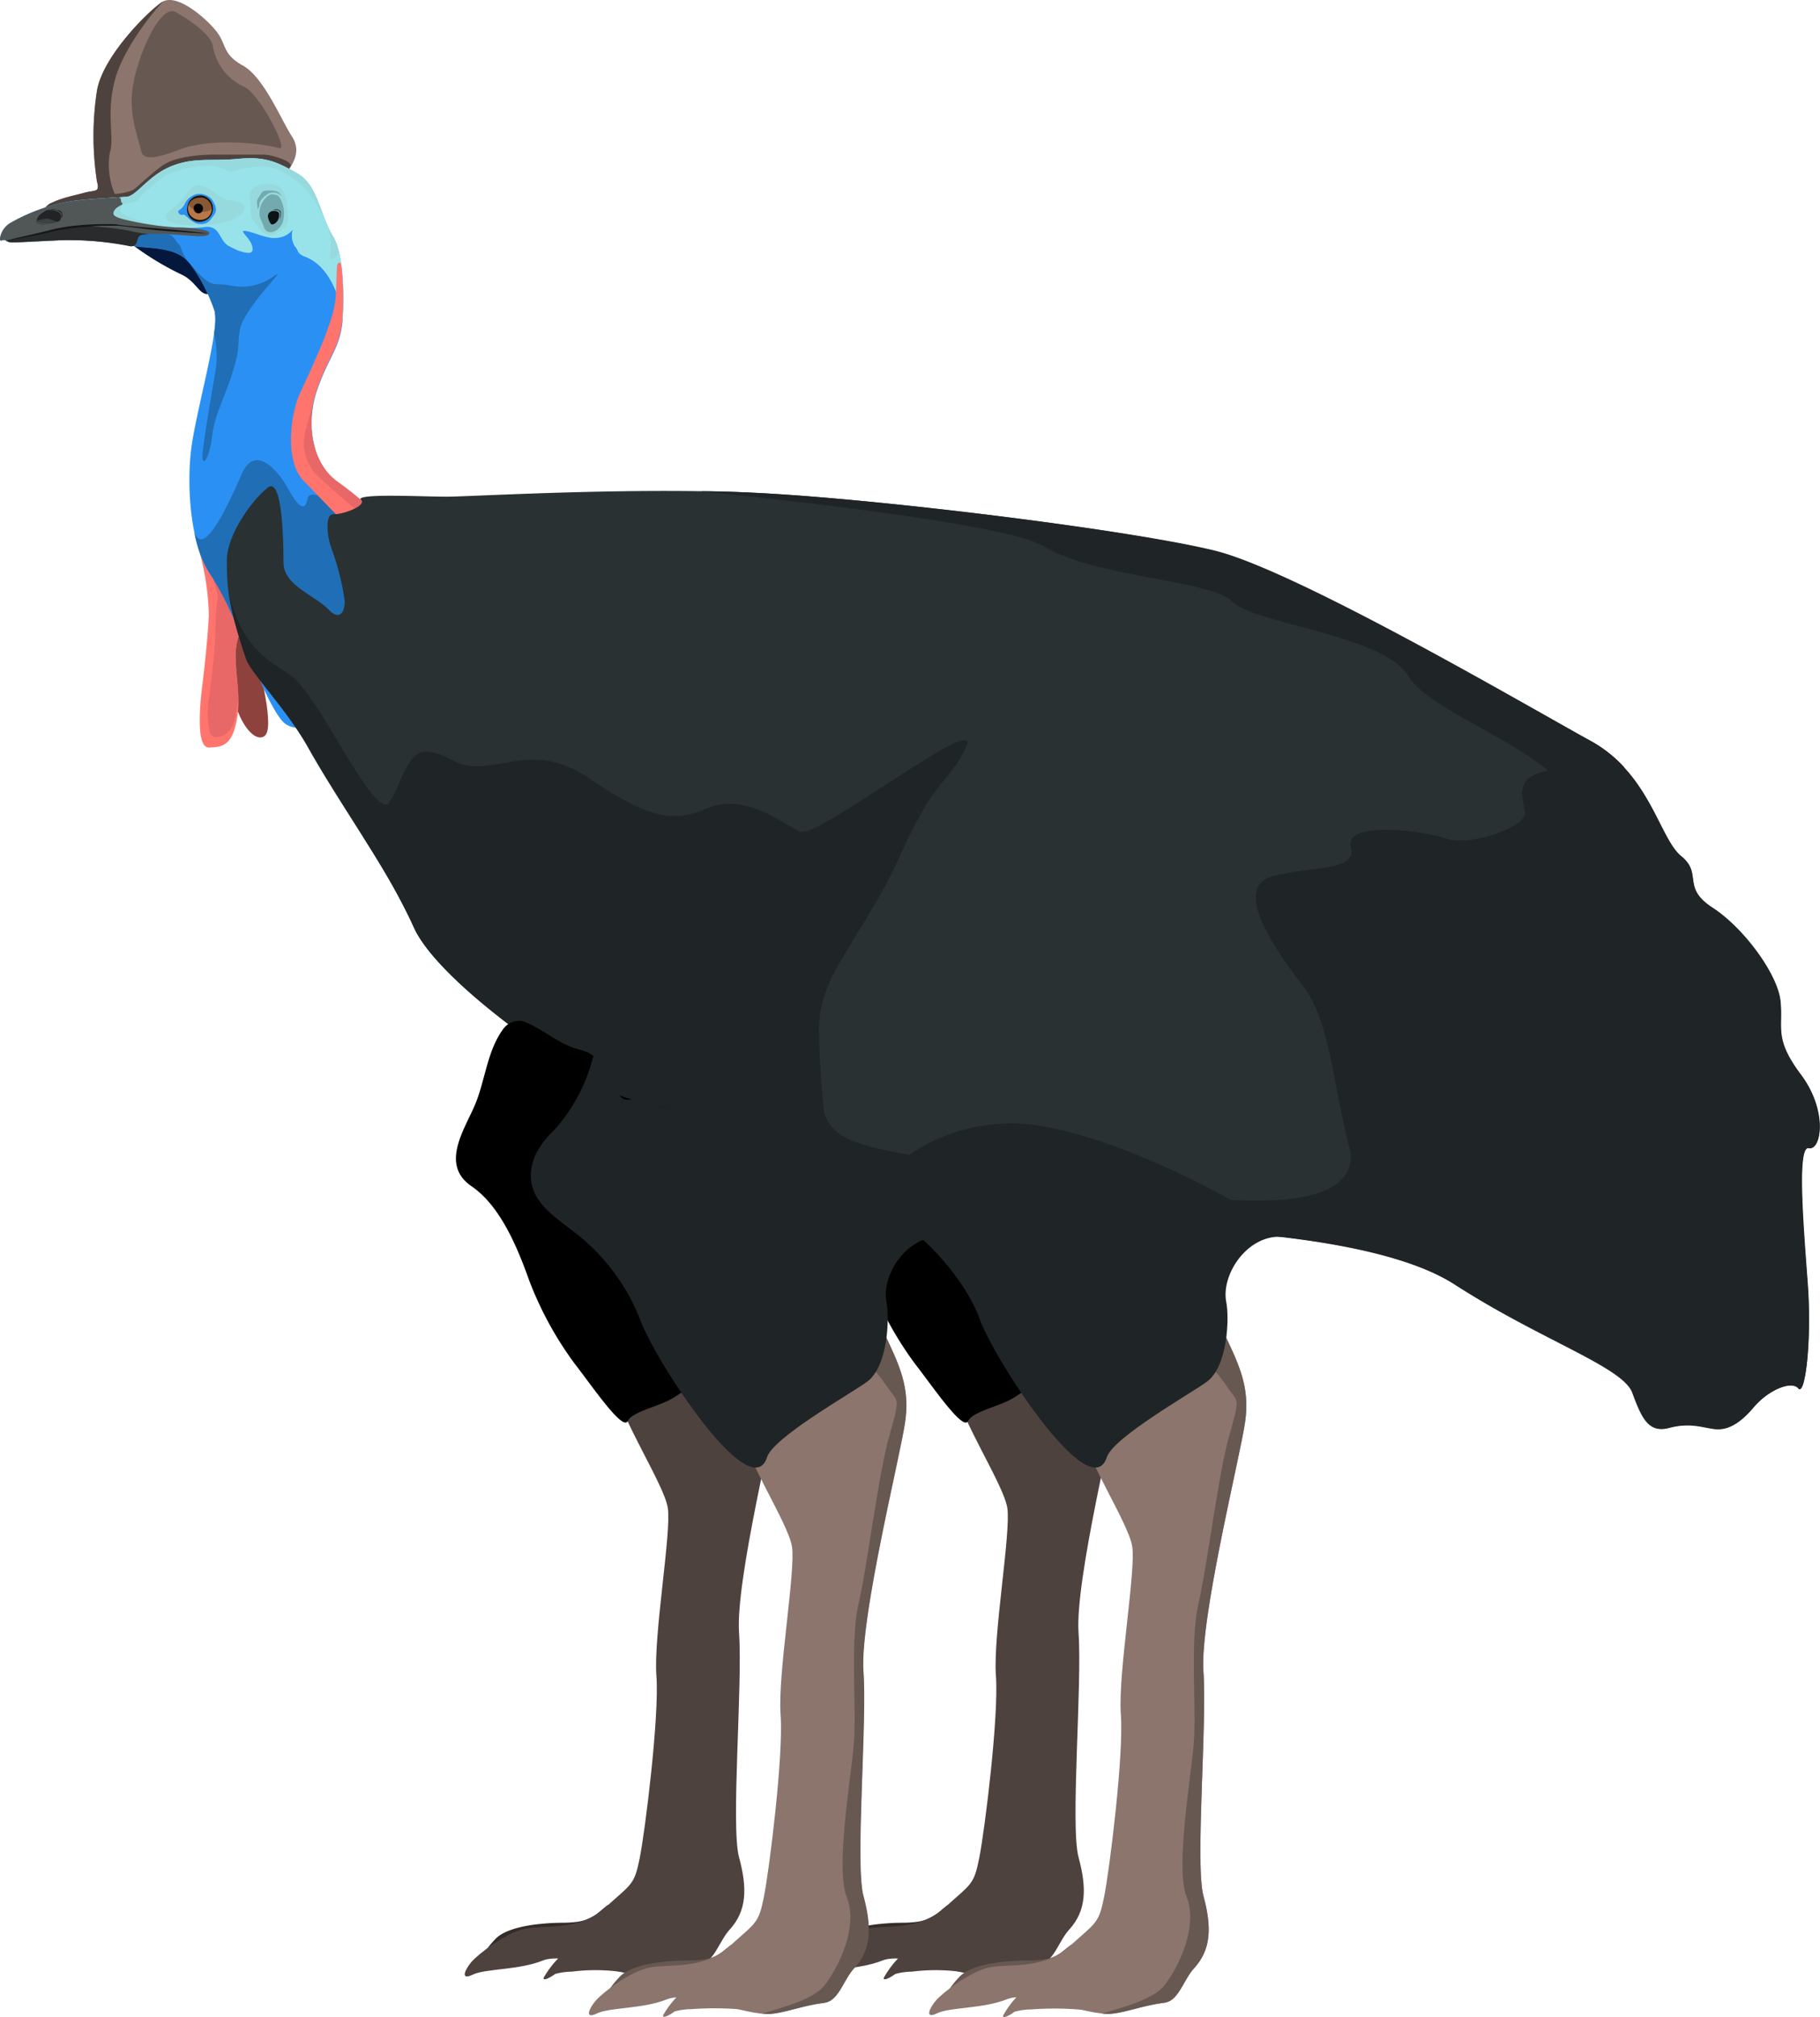 <svg id="Layer_1" data-name="Layer 1" xmlns="http://www.w3.org/2000/svg" viewBox="0 0 197.11 218.4"><defs><style>.cls-1{fill:#342c29;}.cls-2{fill:#4e423e;}.cls-3{fill:#8b756d;}.cls-4{fill:#685852;}.cls-5{fill:#8e423e;}.cls-6{fill:#ff756d;}.cls-7{fill:#e86767;}.cls-8{fill:#04173c;}.cls-9{fill:#2b90f3;}.cls-10{fill:#98e2ea;}.cls-11{fill:#97dadd;}.cls-12{fill:#b77748;}.cls-13{fill:#895936;}.cls-14{fill:#1c1308;}.cls-15{fill:#060608;}.cls-16{fill:#206eb6;}.cls-17{fill:#515657;}.cls-18{fill:#292b2c;}.cls-19{fill:#151616;}.cls-20{fill:#72aab0;}.cls-21{fill:#0b1314;}.cls-22{fill:#395558;}.cls-23{fill:#3d4141;}.cls-24{fill:#212325;}.cls-25{fill:#293133;}.cls-26{fill:#1f2526;}</style></defs><title>cassowary-right</title><path class="cls-1" d="M102.55,206.34c-1.31,1-1.7,1.83-4.72,1.85s-6.26.5-7.42,1.82A10.18,10.18,0,0,0,89,211.9c-.44.66.38.35,1.12-.2a6.83,6.83,0,0,1,1.78-.25,44.23,44.23,0,0,1,5-.19c2.43,0,7.66,1.21,7.88,0S103.61,205.55,102.55,206.34Z"/><path class="cls-2" d="M117,127.61c2.44,1.85,0,8.21,1.81,12.07s3.07,6.26,2.51,10.12-4.91,21.27-4.51,27-.91,20.92,0,24.3.84,5.79-1,7.82c-1.2,1.31-1.67,3.55-3.24,3.75-2.28.29-4,1-5.62,1.18-3,.3-8.8-2.61-11.41-1.56s-6.2.85-7.59,1.53-.81-.6-.09-1.42,3.68-3.14,5.8-3.56,5.8.3,8.68-2.31,3.13-2.41,3.72-5.38,2.13-15.35,1.8-19.69,1.66-15.64,1.23-18.21-5-9.41-5.78-13.28-4.1-8-8-10.13S113.36,124.83,117,127.61Z"/><path d="M126,129.51c-4.6,1.08-5.9,4.12-6.78,7s2.67,14-2.55,12.47c-2.88-.86-4.56.93-6.84,2.34-1.58,1-4.45,1.47-5,2.56s-3.91-3.88-5.68-6.14a37.71,37.71,0,0,1-5-9.13c-1.56-4.41-3.42-8.24-6.24-10.17-3-2.08-1.58-10.81,9.47-11S128.65,128.88,126,129.51Z"/><path class="cls-2" d="M104.69,210.23c-3.15,0-6.26.5-7.42,1.82a10.27,10.27,0,0,0-1.43,1.89c-.45.66.38.35,1.12-.2a6.89,6.89,0,0,1,1.79-.25,20.3,20.3,0,0,1,5.16,0C106.29,213.85,107.71,210.21,104.69,210.23Z"/><path class="cls-3" d="M31.24,18.45c.48-.8,1.43-2.09.35-3.72s-3-6.36-5.27-7.62-1.76-2.28-2.86-3.69S19.1-.86,17.5.25s-6.36,5.87-7,9.55a32.33,32.33,0,0,0,0,9.87c.34,1.23-.22.88-1.4,1.21s-3.84.8-4.31,1.8,5.38,1.69,7.12,1S25.58,22.87,28,21.25,30.76,19.26,31.24,18.45Z"/><path class="cls-2" d="M4.8,22.68c.47-1,3.14-1.47,4.31-1.8s1.73,0,1.4-1.21a32.33,32.33,0,0,1,0-9.87c.64-3.68,5.39-8.44,7-9.55l.17-.1c-1.31,1.33-4.36,5.27-5.2,8.39-1,3.55-.13,6.24-.52,7.73-.56,2.13.15,6.74,3.32,7a18.93,18.93,0,0,0-3.35.47C10.18,24.36,4.33,23.67,4.8,22.68Z"/><path class="cls-4" d="M19,1.3c1.23.66,4,2.48,4.07,3.8a5.88,5.88,0,0,0,3.25,4.24c1.66.55,5,7,3.94,6.71-2.12-.59-7.44-1.12-10.77.13-1.56.59-3.89,1.43-4.17.26-.37-1.52-1.3-3.9-1-6.49C14.59,6.74,17.26.36,19,1.3Z"/><path class="cls-2" d="M4.8,22.68A1.61,1.61,0,0,1,5.47,22a39.42,39.42,0,0,1,6.24-1,6.39,6.39,0,0,0,2.65-.4c.5-.29,1.9-1.76,3.31-2.72s4.15-1.14,5.72-1.14h5.13c.9,0,3.29.76,2.94,1.26l-.23.37c-.48.8-.77,1.18-3.21,2.8s-14.37,1.8-16.11,2.46S4.33,23.67,4.8,22.68Z"/><path class="cls-5" d="M27.53,70.11c.59,2.35,2.3,8.84,1.09,9.61s-3-2-3.26-4.35.12-7.76.72-8.7S27.09,68.36,27.53,70.11Z"/><path class="cls-6" d="M21.53,59.48a28.53,28.53,0,0,1,1.09,7.18c-.11,2.15-.45,5.51-.69,7.39s-.78,6.94.7,6.89,2.6-.17,3.09-3.47-1-7,.49-9.28c1.28-2-.39-3.4-1.38-5.49S21.19,58.25,21.53,59.48Z"/><path class="cls-7" d="M23.55,65c.26-1.2-1.3-2.83-.07-4.29a9.6,9.6,0,0,1,1.34,2c1,2.09,2.66,3.53,1.38,5.49-1.14,1.75-.56,4.27-.42,6.82a12.34,12.34,0,0,1-.5,3.34c-.39,1.25-2.11,2-2.54,1a10.63,10.63,0,0,1-.07-4.08c.11-1,.42-3,.56-5S23.33,66,23.55,65Z"/><path class="cls-8" d="M14.14,26.35A31.44,31.44,0,0,0,19.6,29.7c1.72.77,2,2.41,3.1,2.1s1.88-1.44.7-2.77-.82-2.09-3.09-2.63S13.16,25.57,14.14,26.35Z"/><path class="cls-9" d="M1,24.21a19.57,19.57,0,0,1,6.86-2.45c2.4-.3,4.78-.35,5.84-.46S16.07,19,18.56,18s4.31-.52,7.24-.8,4.24.33,6.44,1.61,2.35,4.37,3.86,6.87c1.31,2.19,1.11,7.69,1,9.1-.28,2.94-1.49,3.83-2.74,7.42s-.6,8,2.2,10,14,10.6,8.36,17.38S32.76,80.7,30.51,78s-5.29-12.49-7.6-15.6-2.78-10-2.13-14.3,3-12.46,2.46-14.39c-.54-1.69-2-4.73-3.31-5.79-1.58-1.24-4.28-1-5.88-1.35A34.24,34.24,0,0,0,7,26c-2.08.05-5.44.3-5.93.22-.27,0-.46-.27-.7-.23S0,26.17,0,25.82A2.37,2.37,0,0,1,1,24.21Z"/><path class="cls-10" d="M2.83,26.23a9.57,9.57,0,0,1-1-2.47,20.83,20.83,0,0,1,6.11-2c2.4-.3,4.78-.35,5.84-.46S16.07,19,18.56,18s4.31-.52,7.24-.8,4.24.33,6.44,1.61,2.35,4.37,3.86,6.87c1.31,2.19,1.11,7.69,1,9.1l0,.14c-.32-4.56-3-7.84-5.82-7.21a9.72,9.72,0,0,1-6.58-1.12c-1-.61-.86-2.26-2.6-2-1.37.24-6.54-.16-10.48,1.61A43.06,43.06,0,0,0,7,26C5.79,26.08,4.1,26.18,2.83,26.23Z"/><path class="cls-11" d="M18.6,22.65A8,8,0,0,0,20,21.28c.63-.77.88-1.39,1.86-1.19s1.82,1.51,3.26,1.63,1.69.81,1,1.52S23,24.41,21.93,24.41s-2.89,0-3.66-.47S18.28,22.91,18.6,22.65Z"/><path class="cls-11" d="M13.74,21.31C14.81,21.2,16.07,19,18.56,18s4.31-.52,7.24-.8,4.24.33,6.44,1.61c1.72,1,2.19,3.1,3,5.17-.21-.53-.57-1.13-.71-1.45A9.78,9.78,0,0,0,30,18.3c-1.85-.69-4,.11-4.84.22s-.91-.5-2.43-.58-4.45.61-5.47,1.54-1.6,1.13-2.27,2.18c-.15.24-1.29.29-1.81.59-.29.16-.88-.29-1.23-.83C12.73,21.38,13.33,21.34,13.74,21.31Z"/><path class="cls-9" d="M19.35,22.8a1.82,1.82,0,0,0,.62-.64,2,2,0,0,1,1.19-1.11,1.79,1.79,0,0,1,1.83.59c.31.52.63,1.09.17,1.68s-.66,1-1.57.93-1.5-1.12-1.77-1S19.16,23,19.35,22.8Z"/><path class="cls-12" d="M20.32,22.24a1.32,1.32,0,0,0,1,1.61A1.31,1.31,0,1,0,22,21.32,1.32,1.32,0,0,0,20.32,22.24Z"/><path class="cls-13" d="M23,22.51c-.28.56-2,.69-2.62-.4A1.33,1.33,0,0,1,22,21.32,1.37,1.37,0,0,1,23,22.51Z"/><path class="cls-14" d="M20.53,21.75a1.38,1.38,0,0,1,.91-.56,1.46,1.46,0,0,1,.55,0,1.45,1.45,0,0,1,.87.66A1.37,1.37,0,0,1,23,23a1.27,1.27,0,0,1-.25.49,1.45,1.45,0,0,1-.42.34,1.54,1.54,0,0,1-1.07.15,1.36,1.36,0,0,1-.5-.24,1.27,1.27,0,0,1-.35-.42,1.43,1.43,0,0,1-.11-1A1.54,1.54,0,0,1,20.53,21.75Zm0,1.46a1.34,1.34,0,0,0,.78.55,1.36,1.36,0,0,0,1-.1,1.12,1.12,0,0,0,.59-.75,1.24,1.24,0,0,0-.16-.94,1.28,1.28,0,0,0-.76-.56,1.38,1.38,0,0,0-.48,0,1.49,1.49,0,0,0-.47.12,1.13,1.13,0,0,0-.64.75A1.23,1.23,0,0,0,20.55,23.22Z"/><path class="cls-15" d="M21,22.44a.54.54,0,0,0,.39.65.48.48,0,0,0,.58-.41.5.5,0,0,0-1-.24Z"/><path class="cls-11" d="M13.28,22.22c-.23.16-.49.58.18,1a12.86,12.86,0,0,0,3.35,1.15,16,16,0,0,1-4.45-.52c-.9-.49-1.51-.23-1-1S13.52,22.06,13.28,22.22Z"/><path class="cls-16" d="M13.92,26.54c.14-.74,1.38-1.38,2.32-1.4.66,0,1.23.19,1.89.23s.87.74,1.17,1c.51.53.18.85,1.14,2a4.07,4.07,0,0,0-.51-.48c-1.58-1.24-4.28-1-5.88-1.35Z"/><path class="cls-17" d="M0,25.82a2.37,2.37,0,0,1,1-1.6,19.57,19.57,0,0,1,6.86-2.45c1.92-.24,3.82-.32,5-.4.4.14.1.34.35.59s-.45.27-.8.79,0,.74,1,1a31.88,31.88,0,0,0,5.62.87c1.5,0,3.64.23,3.64.6s-.79.36-1.25.36-5.41-.48-6.23-.2c-.63.21-.22,1.07-1,1.22l-.19,0A34.24,34.24,0,0,0,7,26c-2.08.05-5.44.3-5.93.22-.27,0-.46-.27-.7-.23S0,26.17,0,25.82Z"/><path class="cls-18" d="M2.15,25.74c.81-.2,2.61-.45,3.5-.75a8.65,8.65,0,0,1,2.74-.5A30.22,30.22,0,0,1,14.1,25a13.6,13.6,0,0,0,2.14.36,3.73,3.73,0,0,0-.94.09c-.63.21-.22,1.07-1,1.22l-.19,0A34.24,34.24,0,0,0,7,26c-2.08.05-5.44.3-5.93.22a1.6,1.6,0,0,1-.41-.17S1.62,25.87,2.15,25.74Z"/><path class="cls-19" d="M.68,26.08c.05,0,.11,0,.16-.05.33-.11.67-.19,1-.27l1.35-.31c.9-.2,1.79-.42,2.69-.65a21,21,0,0,1,2.76-.41c.92-.08,1.85-.13,2.78-.12l.7,0c.23,0,.47,0,.69.07.46.06.92.11,1.38.15.92.09,1.84.17,2.76.24,1.84.15,3.68.31,5.52.54h0v0c-.93,0-1.85-.08-2.77-.14s-1.85-.12-2.77-.21-1.84-.22-2.75-.33c-.46-.06-.92-.11-1.38-.15-.23,0-.46,0-.69,0h-.69c-.92,0-1.84.09-2.76.18A24.37,24.37,0,0,0,6,25c-.45.1-.9.22-1.35.31l-1.36.27-1.36.25-1,.2s-.11.06-.15,0Z"/><path class="cls-16" d="M29.76,29.84c1.22-.81-1.7,1.8-3.33,4.68-.8,1.41-.46,2.74-.77,4.06-.94,4-2.35,5.84-2.67,8.54s-1.14,3.52-1.06,2.12,1.14-7.48,1.47-9.43a11.1,11.1,0,0,0-.22-3.71,7.32,7.32,0,0,0,.08-2.4,18.1,18.1,0,0,0-2.58-5C23.14,31.52,23,30.48,25,30.93A6,6,0,0,0,29.76,29.84Z"/><path class="cls-11" d="M30.44,20.39a3.34,3.34,0,0,1,.62,1.68c0,.55.52,2.13-.31,2.67s-1.64,1.21-2.54.15-1.11-1.44-1.07-2.3-.4-1.62.2-2.2S29.9,19.76,30.44,20.39Z"/><path class="cls-20" d="M30.26,21.37a3.22,3.22,0,0,1,.33,2.77c-.5,1.1-1.71,1.35-2,.47s-.61-1.06-.44-2,1-1.6,1.3-1.57S30.14,21.11,30.26,21.37Z"/><path class="cls-21" d="M30,22.89c.25.09.29.23.18.73s-.75.91-.91.52a1.68,1.68,0,0,1-.26-.76C29.11,22.79,29.68,22.77,30,22.89Z"/><path class="cls-20" d="M30.44,21.18A1.2,1.2,0,0,0,29,21c-.53.36-.9.77-.9,1.11s-.24.66-.22.37-.19-.66.14-1.11.28-.69.8-.73,1.13,0,1.37.21S30.58,21.3,30.44,21.18Z"/><path class="cls-22" d="M30.26,23.63c0-.15.16-.46.06-.62s-.13-.23-.36-.24-.44-.09-.27-.11a.87.87,0,0,1,.56.07c.11.1.19.07.19.41S30.23,23.81,30.26,23.63Z"/><path class="cls-23" d="M3.88,24a1.51,1.51,0,0,1,.53-.8c.29-.15.51-.47,1-.44a1.7,1.7,0,0,1,1.08.33c.17.21.22.82-.23.92a3.44,3.44,0,0,1-1.5.21C4.29,24.06,3.82,24.12,3.88,24Z"/><path class="cls-24" d="M4.4,23.18c.29-.15.51-.47,1-.44a1.7,1.7,0,0,1,1.08.33c.17.21.22.82-.23.92l-.12,0c-.13,0-.42-.18-.83-.29S3.88,24,4,23.78A1.19,1.19,0,0,1,4.4,23.18Z"/><path class="cls-24" d="M6.65,23.57c0-.14.06-.46-.09-.55A1.13,1.13,0,0,0,6,22.73a2.34,2.34,0,0,0-.9,0c-.26.09-.14,0-.08,0s.38,0,.51-.07a.9.9,0,0,1,.39,0,2.75,2.75,0,0,0,.44.1.42.42,0,0,1,.31.21,1,1,0,0,1,.1.45C6.71,23.5,6.64,23.65,6.65,23.57Z"/><path class="cls-23" d="M5.4,24.28a2.08,2.08,0,0,1-.63,0,3.32,3.32,0,0,0-.59-.12c-.19,0-.32.08-.15.07a.85.85,0,0,1,.4.08,1.41,1.41,0,0,0,.44,0C5.06,24.33,5.68,24.27,5.4,24.28Z"/><path class="cls-9" d="M31.67,25a2.2,2.2,0,0,0,.27,1.69c.39.39.2.77,1.06,1.1,1.53.58-2,1.31-3.5,1.08-2.4-.37-4.42-1.92-3.35-1.62.8.22,1.4.27,1.15-.64s-1.53-1.71-.71-1.6,2,.7,2.95.76C31.3,25.87,31.83,24.53,31.67,25Z"/><path class="cls-11" d="M36.1,25.64A5.47,5.47,0,0,1,36.63,27a.76.76,0,0,1-.35.86c-.62.47-.63.25-.48-.68a6.74,6.74,0,0,0-.47-3.08A11.8,11.8,0,0,0,36.1,25.64Z"/><path class="cls-16" d="M22.91,62.39a12.28,12.28,0,0,1-1.85-4.72c1.11,3,4.14-4.17,5.18-6.46,1.44-3.16,3.94-.15,4.93,1.65S33,55.62,33.31,54s5,1.87,5,1.87S40.6,59,43.12,63.19,39.48,72,33.33,72.67c-2.42.24-4.85-1.17-6.95-3.15A41.21,41.21,0,0,0,22.91,62.39Z"/><path class="cls-6" d="M32.43,42.71c1-2.14,2.76-6,3.1-7.25a12.7,12.7,0,0,0,.8-3c.11-1.35.12-2.88.17-3.59,0-.49.4-.6.47-.1a31.64,31.64,0,0,1,.1,5.95c-.28,2.94-1.49,3.83-2.74,7.42s-.6,8,2.2,10c2,1.46,8.48,6.4,9.71,11.59-4.11-1.65-11.48-9.79-13.35-11.66C30.79,49.95,31.48,44.85,32.43,42.71Z"/><path class="cls-7" d="M33,47.09c.06-.52.54-2,1-3.84-.78,3.34,0,7.07,2.52,8.88a40.48,40.48,0,0,1,5.1,4.34,2.59,2.59,0,0,1-.38.51c-.37.26-4.58-3.32-6.53-5.16A4.92,4.92,0,0,1,33,47.09Z"/><path class="cls-25" d="M35.7,66.11c-1.6-1.7-5-2.66-5-5.24s-.15-9.26-1.69-8.08-4.44,5-4.44,7.91c0,3.21.19,5,2.07,10.65.51,1.54,4.34,5.35,6.72,9.59,3.58,6.39,8.84,13.52,11.42,19.4,2.39,5.44,14.44,14.11,22.39,18.52s25.74,14.89,41.32,14.23,39.77,0,49.05,6,18.2,8.92,19.23,11.71,1.77,4.41,4,3.82,3.54-.05,4.86.12,2.65-.41,4.27-2.33,4.13-2.94,4.86-2.06,1.47-5.14,1-11.32-1.21-15,.13-14.7,2.08-4-.87-7.94-1.91-5-2.21-7.94-4-7.94-7.37-10.14-1-3.68-3.39-5.58-3.39-9-9.87-12.49-31.82-18.37-40.66-20.58S97.08,54.26,83.4,53.45s-32.37.33-35,.33-9.2-.35-9.38.25c0,0,.07.08.11.12.54.63-2,1.57-3,1.53s-.68,2.48-.24,3.69a26.94,26.94,0,0,1,1.45,5.76C37.28,66.94,36.35,66.79,35.7,66.11Z"/><path class="cls-26" d="M141.15,106.8c-3.54-4.56-7.51-10.73-3.39-11.9s9.28-.44,8.54-3.23,7.81-1.76,10.31-.88,8.69-1.18,8.54-2.79-1.33-3.82,2.5-4.56,5.6,2.21,3.68-1.62c-.62-1.24-2.56-3-4.88-4.84,2.47,1.39,4.49,2.53,5.76,3.22,6.48,3.53,7.51,10.58,9.87,12.49s0,3.38,3.39,5.58,7.07,7.2,7.37,10.14-.74,4,2.21,7.94,2.21,8.23.87,7.94-.58,8.52-.13,14.7-.29,12.2-1,11.32-3.24.15-4.86,2.06-2.95,2.5-4.27,2.33-2.65-.71-4.86-.12-2.95-1-4-3.82-10-5.76-19.23-11.71a25.76,25.76,0,0,0-6.53-2.78c-.5-2.28-2-4.72-3.7-8.58C144.53,121.35,144.68,111.36,141.15,106.8Z"/><path class="cls-26" d="M104.61,80.93c-2.06,4.26-3.09,2.79-7.07,11.61s-8.84,12.93-8.84,18.81,1.18,15.44,1.55,18.52h0c-9.54-3.3-18.16-8.31-23.06-11-8-4.41-20-13.08-22.39-18.52a79.45,79.45,0,0,0-5.46-9.72A21.38,21.38,0,0,0,43,85.34c1.62-3.82,2.21-5,6.19-2.94s8.1-2.5,14.44,1.76,9,5.07,13,3.35,8.1,1.65,10,2.53,20-13.37,18-9.11"/><path class="cls-26" d="M75.89,53.19c2.59,0,5.13.12,7.51.26,13.68.81,39.33,4,48.17,6.17s34.18,17,40.66,20.58a14.23,14.23,0,0,1,3.65,2.85c-.35,5.15-2.31,8.17-4.09,4.94-4-7.2-16.65-10.43-19.3-14.83s-16.65-5.6-19-8S118.61,62.56,113,59.14C109.47,57,89.84,54.63,75.89,53.19Z"/><path class="cls-26" d="M26.67,71.34a41.61,41.61,0,0,1-1.85-6.9c1.6,6.15,4.6,7.17,6.7,8.72,3.21,2.37,9.2,16.15,10.74,13.66C43,85.58,43.33,94,43,96.67c-2.78-5-6.71-10.63-9.58-15.74C31,76.7,27.18,72.88,26.67,71.34Z"/><path class="cls-26" d="M89.2,120.14c.91,5,9.38,4,15.58,6.65s17.66,2.42,27.83,3.09,14.18-1.44,13.63-5.33c-.51-3.64,13.09,8.76,12.11,15l-.78-.5c-9.28-6-33.48-6.61-49.05-6-13.15.56-27.86-6.82-36.92-11.78C75,118.79,88.9,118.51,89.2,120.14Z"/><path class="cls-4" d="M115.87,210.67c-1.31,1-1.57,1.59-4.59,1.61s-6.26.5-7.42,1.82a10.25,10.25,0,0,0-1.43,1.89c-.45.66.38.35,1.12-.2a6.9,6.9,0,0,1,1.78-.25,44.21,44.21,0,0,1,5-.19c2.43,0,7.66,1.21,7.88,0S116.93,209.87,115.87,210.67Z"/><path class="cls-3" d="M130.53,131.79c2.44,1.85,0,8.21,1.81,12.07s3.07,6.26,2.51,10.12-4.91,21.27-4.51,27-.91,20.92,0,24.3.84,5.79-1,7.82c-1.2,1.31-1.67,3.55-3.24,3.75-2.28.29-4,1-5.62,1.18-3,.3-8.8-2.61-11.41-1.56s-6.2.85-7.59,1.53-.81-.6-.09-1.42,3.68-3.14,5.8-3.56,5.8.3,8.68-2.31,3.13-2.41,3.72-5.38,2.13-15.35,1.8-19.69,1.66-15.64,1.23-18.21-5-9.4-5.78-13.28-4.1-8-8-10.13S126.85,129,130.53,131.79Z"/><path class="cls-4" d="M126.2,214.86c1.66-2.23,3.53-6.39,2.31-9.48s.44-12.68.77-16.53-.44-11,.52-15.21,2.14-13.93,3.31-18.11,1-3.68,0-5.07-2.26-3.52-5.38-4.59c-.66-.23-.6-3.77,4.33-2.66a5.74,5.74,0,0,0,.27.66c1.85,3.85,3.07,6.26,2.51,10.12s-4.91,21.27-4.51,27-.91,20.92,0,24.3.84,5.79-1,7.82c-1.2,1.31-1.67,3.55-3.24,3.75-2.28.29-4,1-5.62,1.18a6,6,0,0,1-1.09,0C121.56,217.32,124.94,216.55,126.2,214.86Z"/><path class="cls-26" d="M138.62,133.91c-3.64-.06-6.4,4.16-5.81,7.1.33,1.65.18,6.91-2.1,8.6-1.68,1.24-10.12,6-10.83,8.16-1.78,5.51-12.23-10.58-13.8-15S99,132.28,95.47,131.47s2.8-9.68,13.85-9.83S141.39,134,138.62,133.91Z"/><path class="cls-3" d="M117.61,214.32c-3.15,0-6.26.5-7.42,1.82a10.21,10.21,0,0,0-1.43,1.89c-.45.66.38.35,1.12-.2a6.86,6.86,0,0,1,1.79-.25,33.81,33.81,0,0,1,5.76.06c2.41.32,5-.74,5.18-2S120.63,214.3,117.61,214.32Z"/><path class="cls-1" d="M65.74,206.34c-1.31,1-1.7,1.83-4.72,1.85s-6.26.5-7.42,1.82a10.18,10.18,0,0,0-1.43,1.89c-.44.66.38.35,1.12-.2a6.83,6.83,0,0,1,1.78-.25,44.23,44.23,0,0,1,5-.19c2.43,0,7.66,1.21,7.88,0S66.8,205.55,65.74,206.34Z"/><path class="cls-2" d="M80.23,127.61c2.44,1.85,0,8.21,1.81,12.07s3.07,6.26,2.51,10.12-4.91,21.27-4.51,27-.91,20.92,0,24.3.84,5.79-1,7.82c-1.2,1.31-1.67,3.55-3.24,3.75-2.28.29-4,1-5.62,1.18-3,.3-8.8-2.61-11.41-1.56s-6.2.85-7.59,1.53-.81-.6-.09-1.42,3.68-3.14,5.8-3.56,5.8.3,8.68-2.31,3.13-2.41,3.72-5.38,2.13-15.35,1.8-19.69,1.66-15.64,1.23-18.21-5-9.41-5.78-13.28-4.1-8-8-10.13S76.56,124.83,80.23,127.61Z"/><path d="M89.15,129.51c-4.6,1.08-5.9,4.12-6.78,7s2.67,14-2.55,12.47c-2.88-.86-4.56.93-6.84,2.34-1.58,1-4.45,1.47-5,2.56s-3.91-3.88-5.68-6.14a37.71,37.71,0,0,1-5-9.13c-1.56-4.41-3.42-8.24-6.24-10.17-3.36-2.3-.84-6,.33-8.69s1.34-6,3.17-8.41a2.12,2.12,0,0,1,2.09-.76c2,.74,3.59,2.27,5.6,2.92a12.3,12.3,0,0,1,1.43.47,4.06,4.06,0,0,1,1.85,1.9c.82,1.63.24,2.34,2.11,2.94s3.8.83,5.63,1.52a79.46,79.46,0,0,1,8.51,3.78,42.45,42.45,0,0,1,6,3.56C88,127.78,90.06,129.3,89.15,129.51Z"/><path class="cls-2" d="M67.88,210.23c-3.15,0-6.26.5-7.42,1.82A10.27,10.27,0,0,0,59,213.94c-.45.66.38.35,1.12-.2a6.89,6.89,0,0,1,1.79-.25,20.3,20.3,0,0,1,5.16,0C69.49,213.85,70.9,210.21,67.88,210.23Z"/><path class="cls-4" d="M79.07,210.67c-1.31,1-1.57,1.59-4.59,1.61s-6.26.5-7.42,1.82A10.25,10.25,0,0,0,65.62,216c-.45.66.38.35,1.12-.2a6.9,6.9,0,0,1,1.78-.25,44.21,44.21,0,0,1,5-.19c2.43,0,7.66,1.21,7.88,0S80.13,209.87,79.07,210.67Z"/><path class="cls-3" d="M93.73,131.79c2.44,1.85,0,8.21,1.81,12.07S98.6,150.11,98,154s-4.91,21.27-4.51,27-.91,20.92,0,24.3.84,5.79-1,7.82c-1.2,1.31-1.67,3.55-3.24,3.75-2.28.29-4,1-5.62,1.18-3,.3-8.8-2.61-11.41-1.56s-6.2.85-7.59,1.53-.81-.6-.09-1.42,3.68-3.14,5.8-3.56,5.8.3,8.68-2.31,3.13-2.41,3.72-5.38,2.13-15.35,1.8-19.69,1.66-15.64,1.23-18.21-5-9.4-5.78-13.28-4.1-8-8-10.13S90,129,93.73,131.79Z"/><path class="cls-4" d="M89.39,214.86c1.66-2.23,3.53-6.39,2.31-9.48s.44-12.68.77-16.53-.44-11,.52-15.21,2.14-13.93,3.31-18.11,1-3.68,0-5.07-2.26-3.52-5.38-4.59c-.66-.23-.6-3.77,4.33-2.66a5.74,5.74,0,0,0,.27.66c1.85,3.85,3.07,6.26,2.51,10.12s-4.91,21.27-4.51,27-.91,20.92,0,24.3.84,5.79-1,7.82c-1.2,1.31-1.67,3.55-3.24,3.75-2.28.29-4,1-5.62,1.18a6,6,0,0,1-1.09,0C84.75,217.32,88.14,216.55,89.39,214.86Z"/><path class="cls-26" d="M101.82,133.91c-3.64-.06-6.4,4.16-5.81,7.1.33,1.65.18,6.91-2.1,8.6-1.68,1.24-10.12,6-10.83,8.16-1.78,5.51-12.23-10.58-13.8-15a22,22,0,0,0-7.11-9.38c-2.7-2.1-5.86-4-4.23-8.25A9.59,9.59,0,0,1,60,122.39a18.77,18.77,0,0,0,4.44-8.84c1.59.85,1.6,3.09,2.42,4.69a1.53,1.53,0,0,0,.68.75c.43.19.76,0,1.18,0a5.14,5.14,0,0,1,1.35.35l3,.88,1.15.34,3.22,1a2.51,2.51,0,0,1,1.21.69,2,2,0,0,0,1.23.62c1.19.33,2.37.7,3.54,1.11,2.33.82,4.61,1.79,6.86,2.83a71,71,0,0,1,9.11,4.86C99.59,131.75,102.57,133.92,101.82,133.91Z"/><path class="cls-3" d="M80.8,214.32c-3.15,0-6.26.5-7.42,1.82A10.21,10.21,0,0,0,71.94,218c-.45.66.38.35,1.12-.2a6.86,6.86,0,0,1,1.79-.25,33.81,33.81,0,0,1,5.76.06c2.41.32,5-.74,5.18-2S83.82,214.3,80.8,214.32Z"/></svg>
